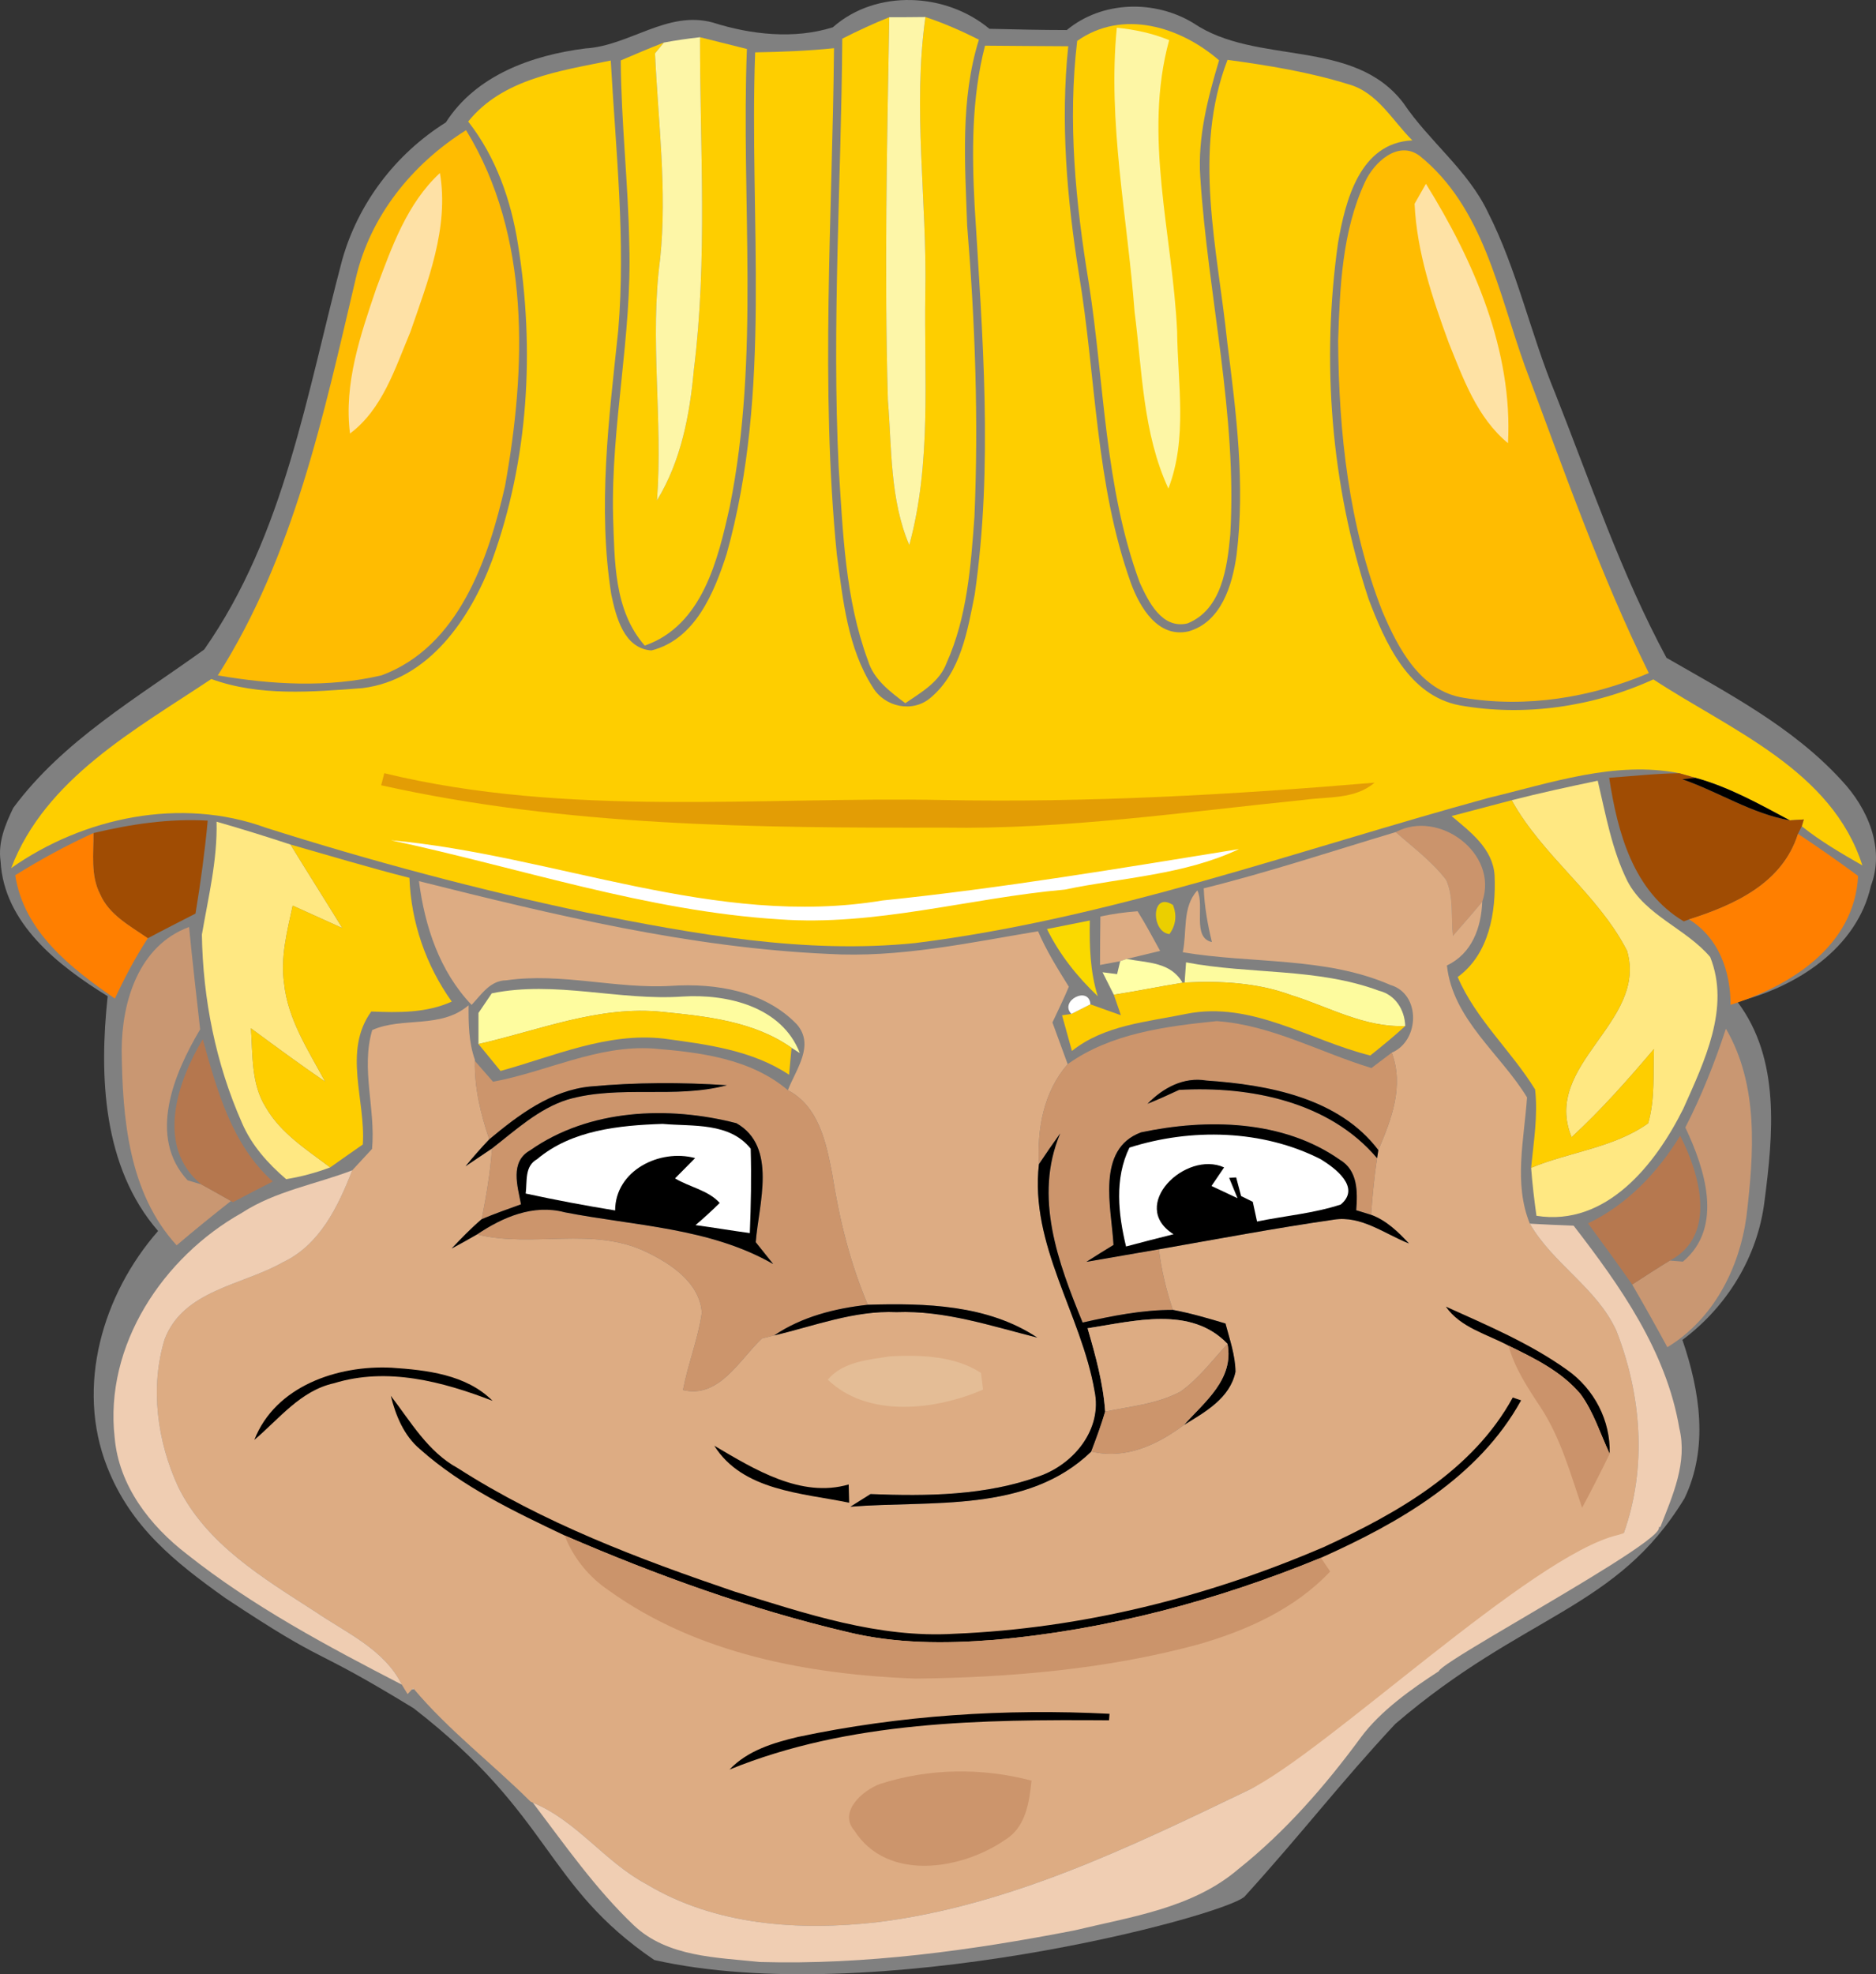 <?xml version="1.0" encoding="UTF-8" standalone="no"?>
<svg
   xmlns:dc="http://purl.org/dc/elements/1.1/"
   xmlns:cc="http://creativecommons.org/ns#"
   xmlns:rdf="http://www.w3.org/1999/02/22-rdf-syntax-ns#"
   xmlns:svg="http://www.w3.org/2000/svg"
   xmlns="http://www.w3.org/2000/svg"
   xmlns:sodipodi="http://sodipodi.sourceforge.net/DTD/sodipodi-0.dtd"
   xmlns:inkscape="http://www.inkscape.org/namespaces/inkscape"
   width="241.466"
   height="254.056"
   viewBox="0 0 193.173 203.245"
   version="1.1"
   id="svg2"
   inkscape:version="0.48.5 r10040"
   sodipodi:docname="head.svg">
  <rect x="0" y="0" width="193.173" height="203.245" fill="#333333" stroke="none"/>
  <defs
     id="defs338" />
  <sodipodi:namedview
     pagecolor="#888888"
     bordercolor="#666666"
     borderopacity="1"
     objecttolerance="10"
     gridtolerance="10"
     guidetolerance="10"
     inkscape:pageopacity="1"
     inkscape:pageshadow="2"
     inkscape:window-width="927"
     inkscape:window-height="623"
     id="namedview336"
     showgrid="false"
     inkscape:zoom="1.1659542"
     inkscape:cx="-2.3816578"
     inkscape:cy="149.69522"
     inkscape:window-x="137"
     inkscape:window-y="44"
     inkscape:window-maximized="0"
     inkscape:current-layer="svg2"
     fit-margin-top="0"
     fit-margin-left="0"
     fit-margin-right="0"
     fit-margin-bottom="0" />
  <path
     d="m 85.759,2.808 c 4.47,-3.948 11.64,-3.583 16.12,0.158 2.65,0.059 5.31,0.128 7.97,0.128 3.63,-3.012 9.05,-3.14 13.03,-0.719 6.51,4.42 16.5,1.467 21.64,8.249 2.65,3.938 6.63,6.891 8.69,11.222 3.02,5.946 4.39,12.512 6.93,18.645 3.62,9.145 6.78,18.537 11.46,27.229 6.36,3.662 13.05,7.157 18.04,12.63 2.69,2.865 4.47,6.989 3.01,10.848 -1.44,6.418 -7.64,10.395 -13.75,11.931 4.45,5.887 3.68,13.703 2.79,20.555 -0.7,5.68 -3.84,10.819 -8.45,14.254 1.8,5.247 2.72,11.114 0.21,16.322 -7.008,11.512 -16.492,11.818 -29.782,23.218 -5.857,6.295 -9.13,10.714 -15.521,17.781 -2.367,2.087 -38.314,11.578 -60.772,6.519 -11.354,-7.728 -10.443,-14.813 -24.786,-25.92 -11.172,-6.829 -8.328,-4.007 -19.393,-11.346 -5.19,-3.701 -9.736,-7.309 -12.166,-13.51 -3.25,-8.259 -0.47,-17.749 5.25,-24.276 -5.71,-6.576 -6.08,-15.977 -5.19,-24.167 C 6.009,99.428 0.399,95.047 0.059,88.659 c -0.28,-1.939 0.48,-3.78 1.31,-5.493 5.13,-6.93 12.77,-11.321 19.66,-16.302 8.28,-11.823 10.58,-26.441 14.2,-40.085 1.64,-5.838 5.49,-10.927 10.68,-14.176 3.1,-4.853 8.86,-6.92 14.39,-7.619 4.53,-0.276 8.41,-3.938 13.09,-2.668 3.94,1.26 8.43,1.742 12.37,0.492 z"
     id="path6"
     inkscape:connector-curvature="0"
     style="fill:#808080"
     sodipodi:nodetypes="ccccccccccccccccccccccccccccccc" />
  <path
     d="m 86.729,3.982 c 1.58,-0.8 3.19,-1.55 4.84,-2.21 -0.23,13.14 -0.52,26.3 -0.14,39.44 0.41,4.99 0.2,10.21 2.2,14.9 2.31,-8.46 1.51,-17.28 1.65,-25.93 0.19,-9.49 -1.32,-18.98 0.01,-28.43 1.89,0.63 3.72,1.43 5.51,2.33 -1.93,6.2 -1.43,12.75 -1.21,19.14 0.82,9.97 1.18,19.99 0.75,29.98 -0.37,5.09 -0.75,10.32 -2.86,15.03 -0.73,1.98 -2.62,3.04 -4.26,4.16 -1.57,-1.19 -3.26,-2.43 -3.85,-4.41 -2.35,-6.34 -2.57,-13.2 -3.01,-19.87 -0.72,-14.71 0.27,-29.42 0.37,-44.13 z"
     id="path8"
     inkscape:connector-curvature="0"
     style="fill:#fece00" />
  <path
     d="m 91.569,1.772 c 1.24,0 2.48,0 3.72,-0.02 -1.33,9.45 0.18,18.94 -0.01,28.43 -0.14,8.65 0.66,17.47 -1.65,25.93 -2,-4.69 -1.79,-9.91 -2.2,-14.9 -0.38,-13.14 -0.09,-26.3 0.14,-39.44 z"
     id="path10"
     inkscape:connector-curvature="0"
     style="fill:#fdf6a8" />
  <path
     d="m 110.919,4.212 c 4.67,-3.3 10.62,-1.47 14.61,2 -1.16,3.88 -2.2,7.87 -1.94,11.96 0.79,12.32 3.83,24.51 3.09,36.9 -0.31,3.32 -0.86,7.68 -4.41,9.11 -2.63,0.6 -4.01,-2.24 -4.91,-4.21 -3.64,-9.86 -3.63,-20.53 -5.24,-30.81 -1.36,-8.23 -2.19,-16.63 -1.2,-24.95 z"
     id="path12"
     inkscape:connector-curvature="0"
     style="fill:#fece00" />
  <path
     d="m 114.999,2.852 c 1.85,0.19 3.67,0.57 5.39,1.28 -2.71,9.88 0.36,20.02 0.82,29.98 0.06,5.37 1.09,11.03 -0.9,16.18 -2.63,-5.68 -2.69,-12.08 -3.48,-18.18 -0.73,-9.74 -2.79,-19.46 -1.83,-29.26 z"
     id="path14"
     inkscape:connector-curvature="0"
     style="fill:#fdf6a5" />
  <path
     d="m 63.919,6.222 c 1.47,-0.63 2.95,-1.26 4.44,-1.84 -0.23,0.28 -0.68,0.83 -0.91,1.11 0.32,7.04 1.26,14.09 0.53,21.14 -1.11,8.27 0.3,16.58 -0.33,24.88 2.48,-4.06 3.38,-8.8 3.8,-13.48 1.42,-11.35 0.62,-22.8 0.63,-34.2 1.61,0.4 3.21,0.81 4.83,1.21 -0.61,15.69 1.36,31.55 -1.76,47.09 -1.21,5.46 -2.81,12.26 -8.76,14.33 -3.2,-3.64 -3.09,-8.75 -3.26,-13.3 -0.22,-9.37 1.96,-18.6 1.67,-27.97 -0.11,-6.33 -0.84,-12.63 -0.88,-18.97 z"
     id="path16"
     inkscape:connector-curvature="0"
     style="fill:#fece00" />
  <path
     d="m 68.359,4.382 c 1.23,-0.23 2.47,-0.41 3.72,-0.55 -0.01,11.4 0.79,22.85 -0.63,34.2 -0.42,4.68 -1.32,9.42 -3.8,13.48 0.63,-8.3 -0.78,-16.61 0.33,-24.88 0.73,-7.05 -0.21,-14.1 -0.53,-21.14 0.23,-0.28 0.68,-0.83 0.91,-1.11 z"
     id="path18"
     inkscape:connector-curvature="0"
     style="fill:#fdf6a7" />
  <path
     d="m 77.759,5.392 c 2.71,-0.05 5.42,-0.15 8.12,-0.43 -0.17,17.37 -1.43,34.79 0.29,52.12 0.63,4.65 1.1,9.61 3.7,13.67 1.23,2.06 4.15,2.68 6,1.04 3.06,-2.6 3.76,-6.86 4.5,-10.6 1.91,-13.26 0.8,-26.69 -0.01,-39.99 -0.29,-5.51 -0.32,-11.12 1.07,-16.5 2.86,0.02 5.71,0.05 8.57,0.06 -0.82,7.82 -0.13,15.72 1.1,23.46 1.77,10.6 1.69,21.61 5.36,31.83 0.91,2.47 2.77,5.65 5.91,4.95 3.38,-0.95 4.53,-4.77 4.96,-7.86 0.9,-7.27 -0.03,-14.62 -0.95,-21.85 -1,-9.66 -3.61,-19.68 0.02,-29.13 4.19,0.57 8.39,1.25 12.44,2.51 2.99,0.81 4.53,3.74 6.59,5.78 -5.41,0.25 -6.89,6.2 -7.65,10.54 -1.73,12.22 -0.73,24.93 3.14,36.66 1.7,4.49 4.12,9.96 9.38,10.96 6.7,1.19 13.77,0.15 19.95,-2.67 7.95,5.22 18.37,9.31 21.52,19.15 -2.15,-1.23 -4.3,-2.48 -6.24,-4.03 l 0.21,-0.7 -1.44,0.09 c -3.14,-1.67 -6.27,-3.44 -9.73,-4.38 -0.41,-0.12 -1.24,-0.35 -1.65,-0.47 -6.6,-1.31 -13.26,1.01 -19.65,2.54 -19.56,5.35 -38.78,12.4 -59,14.94 -11.4,1.17 -22.8,-0.93 -33.94,-3.15 -11.13,-2.35 -22.14,-5.29 -32.98,-8.73 -8.71,-3.17 -18.73,-1.09 -26.2,4.17 3.53,-9.24 12.81,-14.26 20.61,-19.47 4.96,1.81 10.39,1.33 15.55,0.94 6.85,-0.83 11.15,-7.21 13.37,-13.18 3.75,-10.33 4.4,-21.68 2.66,-32.49 -0.71,-4.55 -2.27,-9.01 -5.13,-12.66 3.56,-4.42 9.48,-5.21 14.68,-6.28 0.52,9.25 1.55,18.53 0.77,27.79 -0.95,9.02 -2.14,18.18 -0.71,27.21 0.49,2.28 1.29,5.53 4.13,5.73 4.5,-1.14 6.45,-5.92 7.74,-9.92 4.72,-16.83 2.31,-34.45 2.94,-51.65 z"
     id="path20"
     inkscape:connector-curvature="0"
     style="fill:#fece00" />
  <path
     d="m 36.619,28.722 c 1.47,-6.46 5.82,-11.84 11.37,-15.32 6.68,10.87 6.2,24.54 4.01,36.66 -1.72,7.54 -4.78,16.52 -12.7,19.46 -5.52,1.3 -11.33,0.96 -16.87,0.01 7.83,-12.33 10.89,-26.8 14.19,-40.81 z"
     id="path22"
     inkscape:connector-curvature="0"
     style="fill:#ffbc01" />
  <path
     d="m 140.569,18.702 c 0.92,-1.98 3.38,-4.3 5.6,-2.67 6.59,5.3 8.12,14.07 10.83,21.6 3.99,10.65 7.75,21.44 12.78,31.66 -5.95,2.53 -12.63,3.61 -19.04,2.55 -4.5,-0.69 -6.78,-5.12 -8.39,-8.89 -3.46,-8.83 -4.5,-18.43 -4.56,-27.85 0.18,-5.53 0.4,-11.3 2.78,-16.4 z"
     id="path24"
     inkscape:connector-curvature="0"
     style="fill:#ffbc01" />
  <path
     d="m 38.749,29.682 c 1.59,-4.23 3.14,-8.72 6.55,-11.87 0.95,5.65 -1.24,11.13 -3.05,16.38 -1.57,3.72 -2.84,7.91 -6.21,10.44 -0.65,-5.15 1.08,-10.15 2.71,-14.95 z"
     id="path26"
     inkscape:connector-curvature="0"
     style="fill:#fee1a6" />
  <path
     d="m 145.659,20.982 c 0.3,-0.52 0.88,-1.54 1.17,-2.06 4.93,7.93 8.96,17.2 8.45,26.7 -3.19,-2.63 -4.6,-6.62 -6.1,-10.33 -1.69,-4.61 -3.29,-9.37 -3.52,-14.31 z"
     id="path28"
     inkscape:connector-curvature="0"
     style="fill:#fee2a5" />
  <path
     d="m 39.569,79.602 c 18.89,4.57 38.44,2.39 57.66,2.76 14.79,0.28 29.57,-0.54 44.31,-1.79 -2.02,1.75 -4.85,1.42 -7.31,1.78 -12.3,1.24 -24.59,3.05 -36.99,2.85 -19.39,0.04 -38.97,-0.12 -57.99,-4.36 0.08,-0.31 0.24,-0.93 0.32,-1.24 z"
     id="path30"
     inkscape:connector-curvature="0"
     style="fill:#e39d05" />
  <path
     d="m 172.919,79.602 c 0.41,0.12 1.24,0.35 1.65,0.47 -0.34,0.04 -1.01,0.11 -1.34,0.15 3.73,1.29 7.16,3.55 11.07,4.23 l 1.44,-0.09 -0.21,0.7 -0.39,0.78 c -1.6,5.09 -6.54,7.32 -11.22,8.81 l -0.54,0.2 c -5.22,-3.1 -6.82,-9.17 -7.68,-14.78 2.4,-0.17 4.8,-0.44 7.22,-0.47 z"
     id="path32"
     inkscape:connector-curvature="0"
     style="fill:#a04c03" />
  <path
     d="m 173.229,80.222 c 0.33,-0.04 1,-0.11 1.34,-0.15 3.46,0.94 6.59,2.71 9.73,4.38 -3.91,-0.68 -7.34,-2.94 -11.07,-4.23 z"
     id="path34"
     inkscape:connector-curvature="0"
     style="fill:#000000" />
  <path
     d="m 155.659,82.382 c 2.93,-0.75 5.89,-1.39 8.86,-2.01 0.83,3.5 1.45,7.11 3.07,10.36 1.87,3.55 6,4.84 8.51,7.79 2.1,5.24 -0.63,10.82 -2.76,15.6 -2.84,5.72 -7.93,12.19 -15.13,11.04 -0.23,-1.64 -0.42,-3.29 -0.55,-4.94 3.96,-1.64 8.52,-2.06 12.05,-4.58 0.73,-2.48 0.5,-5.1 0.6,-7.65 -2.68,3.16 -5.43,6.27 -8.48,9.08 -3.09,-7.52 7.86,-11.79 5.71,-19.19 -2.99,-5.84 -8.7,-9.74 -11.88,-15.5 z"
     id="path36"
     inkscape:connector-curvature="0"
     style="fill:#ffe882" />
  <path
     d="m 149.469,84.012 c 2.06,-0.55 4.13,-1.09 6.19,-1.63 3.18,5.76 8.89,9.66 11.88,15.5 2.15,7.4 -8.8,11.67 -5.71,19.19 3.05,-2.81 5.8,-5.92 8.48,-9.08 -0.1,2.55 0.13,5.17 -0.6,7.65 -3.53,2.52 -8.09,2.94 -12.05,4.58 0.26,-2.67 0.72,-5.38 0.41,-8.07 -2.46,-3.99 -6.09,-7.2 -7.97,-11.57 3.25,-2.36 3.96,-6.7 3.8,-10.45 -0.17,-2.77 -2.49,-4.48 -4.43,-6.12 z"
     id="path38"
     inkscape:connector-curvature="0"
     style="fill:#fece00" />
  <path
     d="m 9.619,85.762 c 3.86,-0.92 7.8,-1.51 11.77,-1.28 -0.3,3.2 -0.73,6.39 -1.26,9.57 -1.64,0.84 -3.28,1.67 -4.91,2.54 -1.82,-1.27 -4,-2.4 -4.92,-4.56 -1,-1.94 -0.64,-4.18 -0.68,-6.27 z"
     id="path40"
     inkscape:connector-curvature="0"
     style="fill:#a04c03" />
  <path
     d="m 22.299,84.592 c 2.55,0.73 5.09,1.52 7.61,2.35 1.76,2.87 3.57,5.72 5.34,8.6 -1.71,-0.77 -3.41,-1.54 -5.11,-2.31 -0.57,2.62 -1.27,5.29 -0.89,7.98 0.38,3.73 2.5,6.92 4.23,10.14 -2.59,-1.77 -5.12,-3.63 -7.64,-5.49 0.2,2.75 0,5.72 1.54,8.15 1.54,2.67 4.22,4.35 6.62,6.17 -1.47,0.55 -2.99,0.96 -4.53,1.21 -1.89,-1.61 -3.58,-3.51 -4.56,-5.81 -2.69,-6.08 -4.02,-12.74 -4.12,-19.37 0.66,-3.85 1.61,-7.68 1.51,-11.62 z"
     id="path42"
     inkscape:connector-curvature="0"
     style="fill:#ffe882" />
  <path
     d="m 143.719,85.662 c 4.48,-2.38 10.62,2.23 8.91,7.16 -0.98,1.2 -2.01,2.35 -3.02,3.52 -0.22,-1.91 0.11,-3.97 -0.7,-5.76 -1.46,-1.91 -3.41,-3.34 -5.19,-4.92 z"
     id="path44"
     inkscape:connector-curvature="0"
     style="fill:#cb946c" />
  <path
     d="m 1.569,90.102 c 2.59,-1.61 5.27,-3.08 8.05,-4.34 0.04,2.09 -0.32,4.33 0.68,6.27 0.92,2.16 3.1,3.29 4.92,4.56 -1.29,1.98 -2.39,4.07 -3.39,6.21 C 7.309,99.672 2.459,95.922 1.569,90.102 z"
     id="path46"
     inkscape:connector-curvature="0"
     style="fill:#ff7f00" />
  <path
     d="m 40.259,86.502 c 16.92,1.54 33.43,9.06 50.61,6.2 12.31,-1.26 24.51,-3.32 36.71,-5.29 -5.59,2.65 -11.95,2.92 -17.94,4.17 -9.82,0.87 -19.49,3.79 -29.42,3.06 -13.64,-0.85 -26.67,-5.3 -39.96,-8.14 z"
     id="path48"
     inkscape:connector-curvature="0"
     style="fill:#ffffff" />
  <path
     d="m 123.949,91.452 c 6.66,-1.65 13.19,-3.82 19.77,-5.79 1.78,1.58 3.73,3.01 5.19,4.92 0.81,1.79 0.48,3.85 0.7,5.76 1.01,-1.17 2.04,-2.32 3.02,-3.52 -0.11,2.69 -1.06,5.35 -3.64,6.57 0.61,5.56 5.5,9.07 8.25,13.58 -0.29,4.3 -1.4,8.86 0.29,13 2.38,4.14 6.9,6.62 8.9,11 2.6,6.62 3.19,14.12 0.76,20.9 l -0.02,0.08 c -6.797,2.73 -10.058,6.495 -17.31,10.87 l -0.41,0.18 c -6.28,5.655 -13.03,11.52 -20.98,15.33 -12.14,5.84 -24.57,11.86 -38.09,13.55 -8.09,0.92 -16.74,0.36 -23.86,-3.94 -4.26,-2.28 -7.13,-6.5 -11.65,-8.36 l -0.25,-0.12 c -3.94,-3.92 -8.41,-7.32 -12,-11.58 l -0.08,-0.08 c -0.03,0.03 -0.09,0.09 -0.12,0.12 l -0.45,0.48 -0.59,-0.97 c -1.81,-3.64 -5.7,-5.32 -8.9,-7.5 -5.34,-3.45 -11.22,-6.94 -14.13,-12.86 -2.16,-4.67 -2.92,-10.22 -1.4,-15.19 1.92,-5.08 8.01,-5.56 12.17,-7.93 3.81,-1.79 5.7,-5.75 7.15,-9.47 0.68,-0.73 1.36,-1.47 2.04,-2.2 0.39,-4.08 -1.17,-8.25 0.02,-12.24 3.1,-1.39 7.06,-0.09 9.92,-2.55 -0.01,1.89 0.01,3.8 0.65,5.61 l 0,0.12 c -0.06,2.77 0.6,5.47 1.48,8.07 -0.85,0.89 -1.66,1.82 -2.44,2.77 0.68,-0.46 2.04,-1.37 2.72,-1.83 -0.17,2.45 -0.58,4.87 -1.06,7.28 -1.1,0.94 -2.1,1.97 -3.09,3.02 0.88,-0.47 1.75,-0.95 2.61,-1.45 5.75,1.43 11.95,-0.87 17.46,1.82 2.53,1.21 5.48,3.17 5.69,6.25 -0.39,2.71 -1.43,5.26 -1.94,7.95 3.73,0.9 5.82,-3.14 8.13,-5.31 0.31,-0.08 0.94,-0.23 1.25,-0.31 4.16,-0.98 8.25,-2.59 12.6,-2.4 4.98,-0.19 9.73,1.42 14.5,2.62 -5.1,-3.39 -11.54,-3.56 -17.45,-3.38 -1.83,-4.31 -2.95,-8.87 -3.67,-13.49 -0.62,-3.21 -1.38,-6.93 -4.56,-8.6 0.82,-2.13 2.8,-4.62 0.92,-6.78 -3.29,-3.43 -8.37,-4.26 -12.92,-3.96 -5.68,0.34 -11.34,-1.39 -17,-0.57 -1.67,0.02 -2.55,1.46 -3.57,2.53 -3.31,-3.48 -4.81,-8.07 -5.42,-12.74 13.84,3.47 27.83,6.85 42.14,7.49 7.29,0.43 14.46,-1.14 21.61,-2.33 0.86,2.01 2.02,3.86 3.17,5.71 -0.52,1.25 -1.12,2.46 -1.69,3.68 0.53,1.43 1.05,2.85 1.57,4.29 -2.47,2.84 -3.16,6.63 -2.96,10.3 -0.95,8.34 4.36,15.43 5.73,23.35 0.82,3.93 -2.11,7.5 -5.66,8.76 -5.55,2.02 -11.58,2.08 -17.41,1.85 -0.69,0.43 -1.38,0.86 -2.07,1.3 8.35,-0.67 18.23,0.69 24.8,-5.68 3.53,0.85 6.78,-0.68 9.55,-2.74 2.16,-1.32 4.74,-2.75 5.3,-5.47 -0.02,-1.71 -0.6,-3.33 -1.03,-4.97 -1.78,-0.53 -3.57,-1.06 -5.41,-1.4 -0.7,-2.03 -1.19,-4.12 -1.45,-6.24 6,-1.05 11.98,-2.18 18,-3.05 2.83,-0.46 5.24,1.46 7.75,2.45 -1.12,-1.2 -2.33,-2.38 -3.9,-2.95 0.15,-1.95 0.32,-3.9 0.62,-5.83 l 0.13,-0.83 c 1.35,-3.18 2.67,-6.58 1.38,-10.03 2.88,-1.21 3.02,-6.04 -0.13,-6.97 -6.72,-2.93 -14.28,-2.17 -21.39,-3.37 0.46,-2.11 -0.08,-4.64 1.5,-6.36 0.78,1.51 -0.57,4.87 1.5,5.31 -0.44,-1.82 -0.77,-3.66 -0.84,-5.53 z"
     id="path50"
     inkscape:connector-curvature="0"
     style="fill:#ddac83"
     sodipodi:nodetypes="ccccccccccccccccccccccccccccccccccccccccccccccccccccccccccccccccccccccccccccccccc" />
  <path
     d="m 173.919,94.652 c 4.68,-1.49 9.62,-3.72 11.22,-8.81 2.1,1.39 4.16,2.83 6.19,4.33 -0.37,7.2 -6.93,11.32 -13.13,13.27 0,-3.45 -1.22,-6.91 -4.28,-8.79 z"
     id="path52"
     inkscape:connector-curvature="0"
     style="fill:#ff7f00" />
  <path
     d="m 29.909,86.942 c 4.08,1.16 8.14,2.39 12.25,3.43 0.17,4.59 1.7,9.01 4.36,12.74 -2.61,1.18 -5.48,1.14 -8.29,1.02 -2.95,4.08 -0.56,9.14 -0.87,13.69 -1.12,0.79 -2.25,1.56 -3.36,2.36 -2.4,-1.82 -5.08,-3.5 -6.62,-6.17 -1.54,-2.43 -1.34,-5.4 -1.54,-8.15 2.52,1.86 5.05,3.72 7.64,5.49 -1.73,-3.22 -3.85,-6.41 -4.23,-10.14 -0.38,-2.69 0.32,-5.36 0.89,-7.98 1.7,0.77 3.4,1.54 5.11,2.31 -1.77,-2.88 -3.58,-5.73 -5.34,-8.6 z"
     id="path54"
     inkscape:connector-curvature="0"
     style="fill:#fece00" />
  <path
     d="m 120.419,96.162 c -1.93,-0.2 -1.9,-4.48 0.37,-2.99 0.41,1.08 0.29,2.07 -0.37,2.99 z"
     id="path56"
     inkscape:connector-curvature="0"
     style="fill:#ebcf00" />
  <path
     d="m 113.309,94.352 c 1.27,-0.27 2.54,-0.45 3.83,-0.54 0.83,1.32 1.56,2.71 2.32,4.08 -0.86,0.2 -2.58,0.62 -3.44,0.83 -0.17,0.05 -0.5,0.17 -0.67,0.23 -0.52,0.1 -1.56,0.29 -2.08,0.39 0,-1.67 0.02,-3.33 0.04,-4.99 z"
     id="path58"
     inkscape:connector-curvature="0"
     style="fill:#ddac83" />
  <path
     d="m 107.809,95.642 c 1.47,-0.3 2.94,-0.59 4.41,-0.88 -0.05,2.63 0.03,5.27 0.82,7.8 -2.11,-2.01 -3.94,-4.29 -5.23,-6.92 z"
     id="path60"
     inkscape:connector-curvature="0"
     style="fill:#fad900" />
  <path
     d="m 12.529,108.142 c 0.01,-5.03 1.75,-10.8 6.94,-12.71 0.34,3.51 0.75,7.03 1.14,10.54 -2.68,4.51 -5.45,11.05 -1.29,15.54 l 1.41,0.42 c 1.02,0.56 2.03,1.13 3.05,1.71 -1.89,1.49 -3.76,3 -5.59,4.56 -4.95,-5.41 -5.58,-13.08 -5.66,-20.06 z"
     id="path62"
     inkscape:connector-curvature="0"
     style="fill:#c99772" />
  <path
     d="m 115.349,98.952 c 0.17,-0.06 0.5,-0.18 0.67,-0.23 2.14,0.41 4.52,0.3 5.75,2.45 -2.37,0.38 -4.71,0.87 -7.08,1.23 -0.29,-0.58 -0.87,-1.73 -1.16,-2.31 l 1.5,0.19 c 0.08,-0.33 0.24,-1 0.32,-1.33 z"
     id="path64"
     inkscape:connector-curvature="0"
     style="fill:#ffffa7" />
  <path
     d="m 122.129,99.072 c 6.58,1.26 13.49,0.55 19.86,2.92 1.68,0.41 2.65,1.95 2.71,3.63 -4.18,0.19 -7.91,-1.99 -11.78,-3.19 -3.49,-1.28 -7.26,-1.47 -10.94,-1.28 0.04,-0.52 0.11,-1.56 0.15,-2.08 z"
     id="path66"
     inkscape:connector-curvature="0"
     style="fill:#fdfb9e" />
  <path
     d="m 114.689,102.402 c 2.37,-0.36 4.71,-0.85 7.08,-1.23 l 0.21,-0.02 c 3.68,-0.19 7.45,0 10.94,1.28 3.87,1.2 7.6,3.38 11.78,3.19 -1.15,1.07 -2.38,2.06 -3.6,3.04 -6.27,-1.56 -12.22,-5.63 -18.93,-4.29 -4.03,0.84 -8.44,1.14 -11.79,3.82 -0.25,-0.92 -0.77,-2.75 -1.02,-3.67 l 0.96,-0.14 c 0.49,-0.25 1.47,-0.74 1.96,-0.99 1.04,0.38 2.09,0.75 3.14,1.12 -0.18,-0.53 -0.54,-1.58 -0.73,-2.11 z"
     id="path68"
     inkscape:connector-curvature="0"
     style="fill:#fdcc00" />
  <path
     d="m 50.639,102.262 c 6.53,-1.34 13.09,0.78 19.64,0.33 4.62,-0.29 10.23,1.04 12.08,5.82 l -0.85,-0.54 c -3.86,-2.73 -8.71,-3.24 -13.28,-3.7 -6.53,-0.69 -12.71,1.9 -18.96,3.31 0,-0.8 0,-2.4 0,-3.2 0.34,-0.5 1.03,-1.51 1.37,-2.02 z"
     id="path70"
     inkscape:connector-curvature="0"
     style="fill:#fefc9f" />
  <path
     d="m 110.319,104.382 c -1.28,-1.36 1.83,-2.94 1.96,-0.99 -0.49,0.25 -1.47,0.74 -1.96,0.99 z"
     id="path72"
     inkscape:connector-curvature="0"
     style="fill:#ffffff" />
  <path
     d="m 49.269,107.482 c 6.25,-1.41 12.43,-4 18.96,-3.31 4.57,0.46 9.42,0.97 13.28,3.7 -0.07,0.7 -0.19,2.08 -0.26,2.77 -3.82,-2.54 -8.46,-3.12 -12.89,-3.72 -5.83,-0.67 -11.33,1.82 -16.82,3.33 -0.76,-0.93 -1.51,-1.85 -2.27,-2.77 z"
     id="path74"
     inkscape:connector-curvature="0"
     style="fill:#ffce00" />
  <path
     d="m 109.939,109.552 c 4.43,-3.17 10.06,-3.89 15.34,-4.43 5.59,0.38 10.64,3.22 15.94,4.83 0.52,-0.39 1.57,-1.18 2.09,-1.58 1.29,3.45 -0.03,6.85 -1.38,10.03 -4.06,-5.38 -11.36,-6.73 -17.69,-7.16 -2.37,-0.4 -4.47,0.75 -6.08,2.39 1.1,-0.44 2.18,-0.93 3.25,-1.43 7.28,-0.42 15.47,1.2 20.39,7.03 -0.3,1.93 -0.47,3.88 -0.62,5.83 l -1.53,-0.47 c 0.15,-1.89 0.18,-4.1 -1.69,-5.2 -5.86,-4.12 -13.69,-4.25 -20.46,-2.82 -4.68,1.73 -3.05,7.78 -2.84,11.59 -0.94,0.57 -1.86,1.15 -2.79,1.74 2.49,-0.44 4.98,-0.85 7.46,-1.29 0.26,2.12 0.75,4.21 1.45,6.24 -3.14,-0.01 -6.24,0.61 -9.3,1.3 -2.51,-6.14 -5.07,-12.93 -2.31,-19.47 -0.75,1.04 -1.48,2.1 -2.19,3.17 -0.2,-3.67 0.49,-7.46 2.96,-10.3 z"
     id="path76"
     inkscape:connector-curvature="0"
     style="fill:#cc956c" />
  <path
     d="m 177.719,105.902 c 3.41,5.86 2.88,12.89 2.11,19.36 -0.74,5.36 -3.42,10.56 -8.14,13.43 -1.18,-2.17 -2.38,-4.32 -3.62,-6.45 1.28,-0.83 2.57,-1.67 3.88,-2.47 l 1.34,0.11 c 4.24,-3.54 2.25,-9.6 0.25,-13.81 1.68,-3.27 3.03,-6.69 4.18,-10.17 z"
     id="path78"
     inkscape:connector-curvature="0"
     style="fill:#c99772" />
  <path
     d="m 20.729,121.932 c -4.73,-3.87 -2.51,-10.53 0.15,-14.94 1.47,5.25 2.99,10.86 7.21,14.64 -1.38,0.7 -2.75,1.41 -4.1,2.13 l -0.21,-0.12 c -1.02,-0.58 -2.03,-1.15 -3.05,-1.71 z"
     id="path80"
     inkscape:connector-curvature="0"
     style="fill:#b5774e" />
  <path
     d="m 50.769,111.362 c 5.52,-1.02 10.74,-3.8 16.48,-3.42 4.85,0.39 10.02,1.03 13.88,4.29 3.18,1.67 3.94,5.39 4.56,8.6 0.72,4.62 1.84,9.18 3.67,13.49 -3.39,0.37 -6.79,1.23 -9.65,3.16 -0.31,0.08 -0.94,0.23 -1.25,0.31 -2.31,2.17 -4.4,6.21 -8.13,5.31 0.51,-2.69 1.55,-5.24 1.94,-7.95 -0.21,-3.08 -3.16,-5.04 -5.69,-6.25 -5.51,-2.69 -11.71,-0.39 -17.46,-1.82 2.64,-1.78 5.8,-3.14 9.03,-2.28 7.22,1.41 14.94,1.58 21.47,5.33 -0.6,-0.75 -1.2,-1.5 -1.8,-2.25 0.3,-3.92 2.27,-9.83 -1.99,-12.25 -7,-1.81 -15.18,-1.48 -21.25,2.8 -2.1,1.18 -1.28,3.68 -0.93,5.55 -1.36,0.49 -2.72,0.97 -4.05,1.53 0.48,-2.41 0.89,-4.83 1.06,-7.28 2.44,-1.89 4.78,-4.08 7.77,-5.03 5.36,-1.55 11.05,-0.05 16.42,-1.48 -4.67,-0.31 -9.39,-0.3 -14.05,0.13 -4.04,0.39 -7.4,2.92 -10.42,5.44 -0.88,-2.6 -1.54,-5.3 -1.48,-8.07 0.47,0.54 1.4,1.61 1.87,2.14 z"
     id="path82"
     inkscape:connector-curvature="0"
     style="fill:#cc956c" />
  <path
     d="m 60.799,111.852 c 4.66,-0.43 9.38,-0.44 14.05,-0.13 -5.37,1.43 -11.06,-0.07 -16.42,1.48 -2.99,0.95 -5.33,3.14 -7.77,5.03 -0.68,0.46 -2.04,1.37 -2.72,1.83 0.78,-0.95 1.59,-1.88 2.44,-2.77 3.02,-2.52 6.38,-5.05 10.42,-5.44 z"
     id="path84"
     inkscape:connector-curvature="0"
     style="fill:#000000" />
  <path
     d="m 118.159,113.632 c 1.61,-1.64 3.71,-2.79 6.08,-2.39 6.33,0.43 13.63,1.78 17.69,7.16 l -0.13,0.83 c -4.92,-5.83 -13.11,-7.45 -20.39,-7.03 -1.07,0.5 -2.15,0.99 -3.25,1.43 z"
     id="path86"
     inkscape:connector-curvature="0"
     style="fill:#000000" />
  <path
     d="m 54.579,118.432 c 6.07,-4.28 14.25,-4.61 21.25,-2.8 4.26,2.42 2.29,8.33 1.99,12.25 0.6,0.75 1.2,1.5 1.8,2.25 -6.53,-3.75 -14.25,-3.92 -21.47,-5.33 -3.23,-0.86 -6.39,0.5 -9.03,2.28 -0.86,0.5 -1.73,0.98 -2.61,1.45 0.99,-1.05 1.99,-2.08 3.09,-3.02 1.33,-0.56 2.69,-1.04 4.05,-1.53 -0.35,-1.87 -1.17,-4.37 0.93,-5.55 z"
     id="path88"
     inkscape:connector-curvature="0"
     style="fill:#000000" />
  <path
     d="m 117.499,116.572 c 6.77,-1.43 14.6,-1.3 20.46,2.82 1.87,1.1 1.84,3.31 1.69,5.2 l 1.53,0.47 c 1.57,0.57 2.78,1.75 3.9,2.95 -2.51,-0.99 -4.92,-2.91 -7.75,-2.45 -6.02,0.87 -12,2 -18,3.05 -2.48,0.44 -4.97,0.85 -7.46,1.29 0.93,-0.59 1.85,-1.17 2.79,-1.74 -0.21,-3.81 -1.84,-9.86 2.84,-11.59 z"
     id="path90"
     inkscape:connector-curvature="0"
     style="fill:#000000" />
  <path
     d="m 55.309,119.332 c 3.55,-3 8.46,-3.48 12.92,-3.63 3.13,0.28 6.86,-0.19 9.07,2.55 0.08,2.89 0.03,5.79 -0.09,8.69 -1.87,-0.25 -3.73,-0.57 -5.59,-0.82 0.86,-0.73 1.69,-1.49 2.49,-2.28 -1.2,-1.33 -3.12,-1.63 -4.6,-2.53 0.52,-0.52 1.55,-1.57 2.07,-2.09 -3.65,-0.98 -8.22,1.27 -8.24,5.39 -3.09,-0.5 -6.16,-1.08 -9.21,-1.74 0.17,-1.26 -0.14,-2.81 1.18,-3.54 z"
     id="path92"
     inkscape:connector-curvature="0"
     style="fill:#ffffff" />
  <path
     d="m 106.979,119.852 c 0.71,-1.07 1.44,-2.13 2.19,-3.17 -2.76,6.54 -0.2,13.33 2.31,19.47 3.06,-0.69 6.16,-1.31 9.3,-1.3 1.84,0.34 3.63,0.87 5.41,1.4 0.43,1.64 1.01,3.26 1.03,4.97 -0.56,2.72 -3.14,4.15 -5.3,5.47 2.14,-2.39 5.17,-4.7 4.48,-8.34 -3.78,-3.97 -9.67,-2.33 -14.41,-1.61 0.82,2.81 1.61,5.65 1.81,8.58 -0.41,1.39 -0.91,2.75 -1.43,4.11 -6.57,6.37 -16.45,5.01 -24.8,5.68 0.69,-0.44 1.38,-0.87 2.07,-1.3 5.83,0.23 11.86,0.17 17.41,-1.85 3.55,-1.26 6.48,-4.83 5.66,-8.76 -1.37,-7.92 -6.68,-15.01 -5.73,-23.35 z"
     id="path94"
     inkscape:connector-curvature="0"
     style="fill:#000000" />
  <path
     d="m 116.299,118.142 c 6.34,-2.02 13.7,-1.86 19.7,1.2 1.52,0.93 4.15,2.91 2.06,4.66 -2.8,0.92 -5.75,1.16 -8.62,1.75 -0.11,-0.51 -0.33,-1.52 -0.44,-2.03 l -1.2,-0.59 c -0.13,-0.48 -0.38,-1.44 -0.51,-1.92 l -0.72,0.05 0.86,2.09 c -0.9,-0.42 -1.79,-0.84 -2.68,-1.26 0.33,-0.48 0.98,-1.43 1.3,-1.91 -3.97,-1.8 -9.89,3.94 -5.21,6.88 -1.63,0.4 -3.26,0.83 -4.89,1.26 -0.8,-3.34 -1.21,-6.98 0.35,-10.18 z"
     id="path96"
     inkscape:connector-curvature="0"
     style="fill:#ffffff" />
  <path
     d="m 173.009,116.922 c 2.02,3.93 3.84,10.27 -1.06,12.85 -1.31,0.8 -2.6,1.64 -3.88,2.47 -1.49,-2.12 -3.01,-4.22 -4.55,-6.3 4.04,-1.93 7.18,-5.25 9.49,-9.02 z"
     id="path98"
     inkscape:connector-curvature="0"
     style="fill:#b6784f" />
  <path
     d="m 24.899,124.862 c 3.46,-2.25 7.58,-2.93 11.37,-4.38 -1.45,3.72 -3.34,7.68 -7.15,9.47 -4.16,2.37 -10.25,2.85 -12.17,7.93 -1.52,4.97 -0.76,10.52 1.4,15.19 2.91,5.92 8.79,9.41 14.13,12.86 3.2,2.18 7.09,3.86 8.9,7.5 -7.66,-3.96 -15.35,-8.05 -22.13,-13.43 -3.81,-2.93 -7.01,-7.05 -7.44,-11.98 -1.09,-9.53 4.99,-18.61 13.09,-23.16 z"
     id="path100"
     inkscape:connector-curvature="0"
     style="fill:#efcdb2" />
  <path
     d="m 157.529,125.972 c 1.5,0.09 3,0.15 4.51,0.21 4.8,6.21 9.54,12.92 10.88,20.84 0.86,3.52 -0.68,6.95 -1.95,10.17 -1.26,0.23 -2.52,0.46 -3.78,0.68 2.43,-6.78 1.84,-14.28 -0.76,-20.9 -2,-4.38 -6.52,-6.86 -8.9,-11 z"
     id="path102"
     inkscape:connector-curvature="0"
     style="fill:#f0ceb3" />
  <path
     d="m 79.709,137.482 c 2.86,-1.93 6.26,-2.79 9.65,-3.16 5.91,-0.18 12.35,-0.01 17.45,3.38 -4.77,-1.2 -9.52,-2.81 -14.5,-2.62 -4.35,-0.19 -8.44,1.42 -12.6,2.4 z"
     id="path104"
     inkscape:connector-curvature="0"
     style="fill:#000000" />
  <path
     d="m 148.879,134.512 c 4.27,1.93 8.66,3.78 12.48,6.51 2.79,1.96 4.5,5.22 4.39,8.64 -0.97,-2.05 -1.64,-4.28 -2.99,-6.13 -1.95,-2.33 -4.75,-3.7 -7.43,-5 -2.23,-1.2 -4.93,-1.84 -6.45,-4.02 z"
     id="path106"
     inkscape:connector-curvature="0"
     style="fill:#000000" />
  <path
     d="m 111.989,136.742 c 4.74,-0.72 10.63,-2.36 14.41,1.61 -1.57,1.68 -2.96,3.59 -4.86,4.92 -2.39,1.27 -5.14,1.51 -7.74,2.05 -0.2,-2.93 -0.99,-5.77 -1.81,-8.58 z"
     id="path108"
     inkscape:connector-curvature="0"
     style="fill:#ddac83" />
  <path
     d="m 91.649,139.632 c 3.14,-0.16 6.65,-0.06 9.36,1.7 0.06,0.43 0.17,1.29 0.22,1.72 -4.87,2.13 -11.89,2.95 -15.99,-1.02 1.56,-1.86 4.18,-2.05 6.41,-2.4 z"
     id="path110"
     inkscape:connector-curvature="0"
     style="fill:#e4bd96" />
  <path
     d="m 121.539,143.272 c 1.9,-1.33 3.29,-3.24 4.86,-4.92 0.69,3.64 -2.34,5.95 -4.48,8.34 -2.77,2.06 -6.02,3.59 -9.55,2.74 0.52,-1.36 1.02,-2.72 1.43,-4.11 2.6,-0.54 5.35,-0.78 7.74,-2.05 z"
     id="path112"
     inkscape:connector-curvature="0"
     style="fill:#cc956c" />
  <path
     d="m 155.329,138.532 c 2.68,1.3 5.48,2.67 7.43,5 1.35,1.85 2.02,4.08 2.99,6.13 -0.91,1.87 -1.85,3.73 -2.84,5.56 -1.21,-3.55 -2.22,-7.24 -4.31,-10.4 -1.31,-1.98 -2.63,-3.98 -3.27,-6.29 z"
     id="path114"
     inkscape:connector-curvature="0"
     style="fill:#cb936b" />
  <path
     d="m 26.189,148.232 c 2.17,-5.55 8.58,-7.7 14.11,-7.43 3.64,0.24 7.72,0.7 10.42,3.41 -5.16,-1.99 -10.85,-3.5 -16.33,-1.81 -3.45,0.76 -5.64,3.67 -8.2,5.83 z"
     id="path116"
     inkscape:connector-curvature="0"
     style="fill:#000000" />
  <path
     d="m 40.239,143.692 c 2.07,2.69 3.81,5.76 6.9,7.45 8.8,5.64 18.66,9.36 28.51,12.71 7.33,2.27 14.82,4.81 22.61,4.34 13.1,-0.53 26.05,-3.76 38.08,-8.94 7.52,-3.46 15.32,-7.86 19.43,-15.38 l 0.86,0.29 c -4.37,7.94 -12.6,12.63 -20.61,16.21 -10.74,4.41 -22.09,7.44 -33.67,8.45 -5.04,0.4 -10.16,0.4 -15.09,-0.81 -10,-2.35 -19.7,-5.87 -29.12,-9.94 -5.22,-2.49 -10.55,-5.01 -14.9,-8.89 -1.65,-1.39 -2.49,-3.45 -3,-5.49 z"
     id="path118"
     inkscape:connector-curvature="0"
     style="fill:#000000" />
  <path
     d="m 73.549,148.832 c 4.11,2.42 8.93,5.42 13.84,3.99 0.01,0.47 0.04,1.41 0.05,1.88 -4.83,-1 -10.97,-1.21 -13.89,-5.87 z"
     id="path120"
     inkscape:connector-curvature="0"
     style="fill:#000000" />
  <path
     d="m 58.139,158.072 c 9.42,4.07 19.12,7.59 29.12,9.94 4.93,1.21 10.05,1.21 15.09,0.81 11.58,-1.01 22.93,-4.04 33.67,-8.45 0.24,0.35 0.71,1.06 0.95,1.41 -3.63,3.86 -8.64,6.1 -13.66,7.53 -9.46,2.55 -19.3,3.38 -29.06,3.5 -10.99,-0.43 -22.44,-2.53 -31.55,-9.07 -2.06,-1.39 -3.66,-3.35 -4.56,-5.67 z"
     id="path122"
     inkscape:connector-curvature="0"
     style="fill:#cb946b" />
  <path
     d="m 128.469,184.332 c 7.95,-3.81 29.28,-24.256 38.133,-26.308 15.866,-5.148 -18.043,12.669 -18.453,14.029 -2.76,1.78 -6.02,4.089 -8.02,6.809 -3.67,4.99 -7.77,9.7 -12.63,13.57 -4.7,4.02 -11.06,4.9 -16.87,6.3 -10.65,2.07 -21.51,3.56 -32.38,3.25 -4.45,-0.47 -9.53,-0.5 -12.99,-3.78 -3.96,-3.77 -7.1,-8.28 -10.39,-12.62 4.52,1.86 7.39,6.08 11.65,8.36 7.12,4.3 15.77,4.86 23.86,3.94 13.52,-1.69 25.95,-7.71 38.09,-13.55 z"
     id="path130"
     inkscape:connector-curvature="0"
     style="fill:#f0ceb3"
     sodipodi:nodetypes="cccccccccccc" />
  <path
     d="m 42.419,173.922 c 0.03,-0.03 0.09,-0.09 0.12,-0.12 l 0.08,0.08 -0.2,0.04 z"
     id="path132"
     inkscape:connector-curvature="0"
     style="fill:#ffe1bc" />
  <path
     d="m 82.169,178.812 c 10.53,-2.23 21.33,-2.93 32.08,-2.38 l -0.05,0.67 c -13.12,-0.09 -26.75,0.05 -39.08,5.07 1.86,-1.96 4.5,-2.75 7.05,-3.36 z"
     id="path138"
     inkscape:connector-curvature="0"
     style="fill:#000000" />
  <path
     d="m 90.599,183.662 c 5.03,-1.63 10.51,-1.7 15.62,-0.35 -0.24,2.27 -0.6,4.83 -2.76,6.12 -4.47,3.07 -12.11,4.31 -15.48,-0.97 -1.68,-1.94 0.85,-4.15 2.62,-4.8 z"
     id="path148"
     inkscape:connector-curvature="0"
     style="fill:#cc956c" />
</svg>
